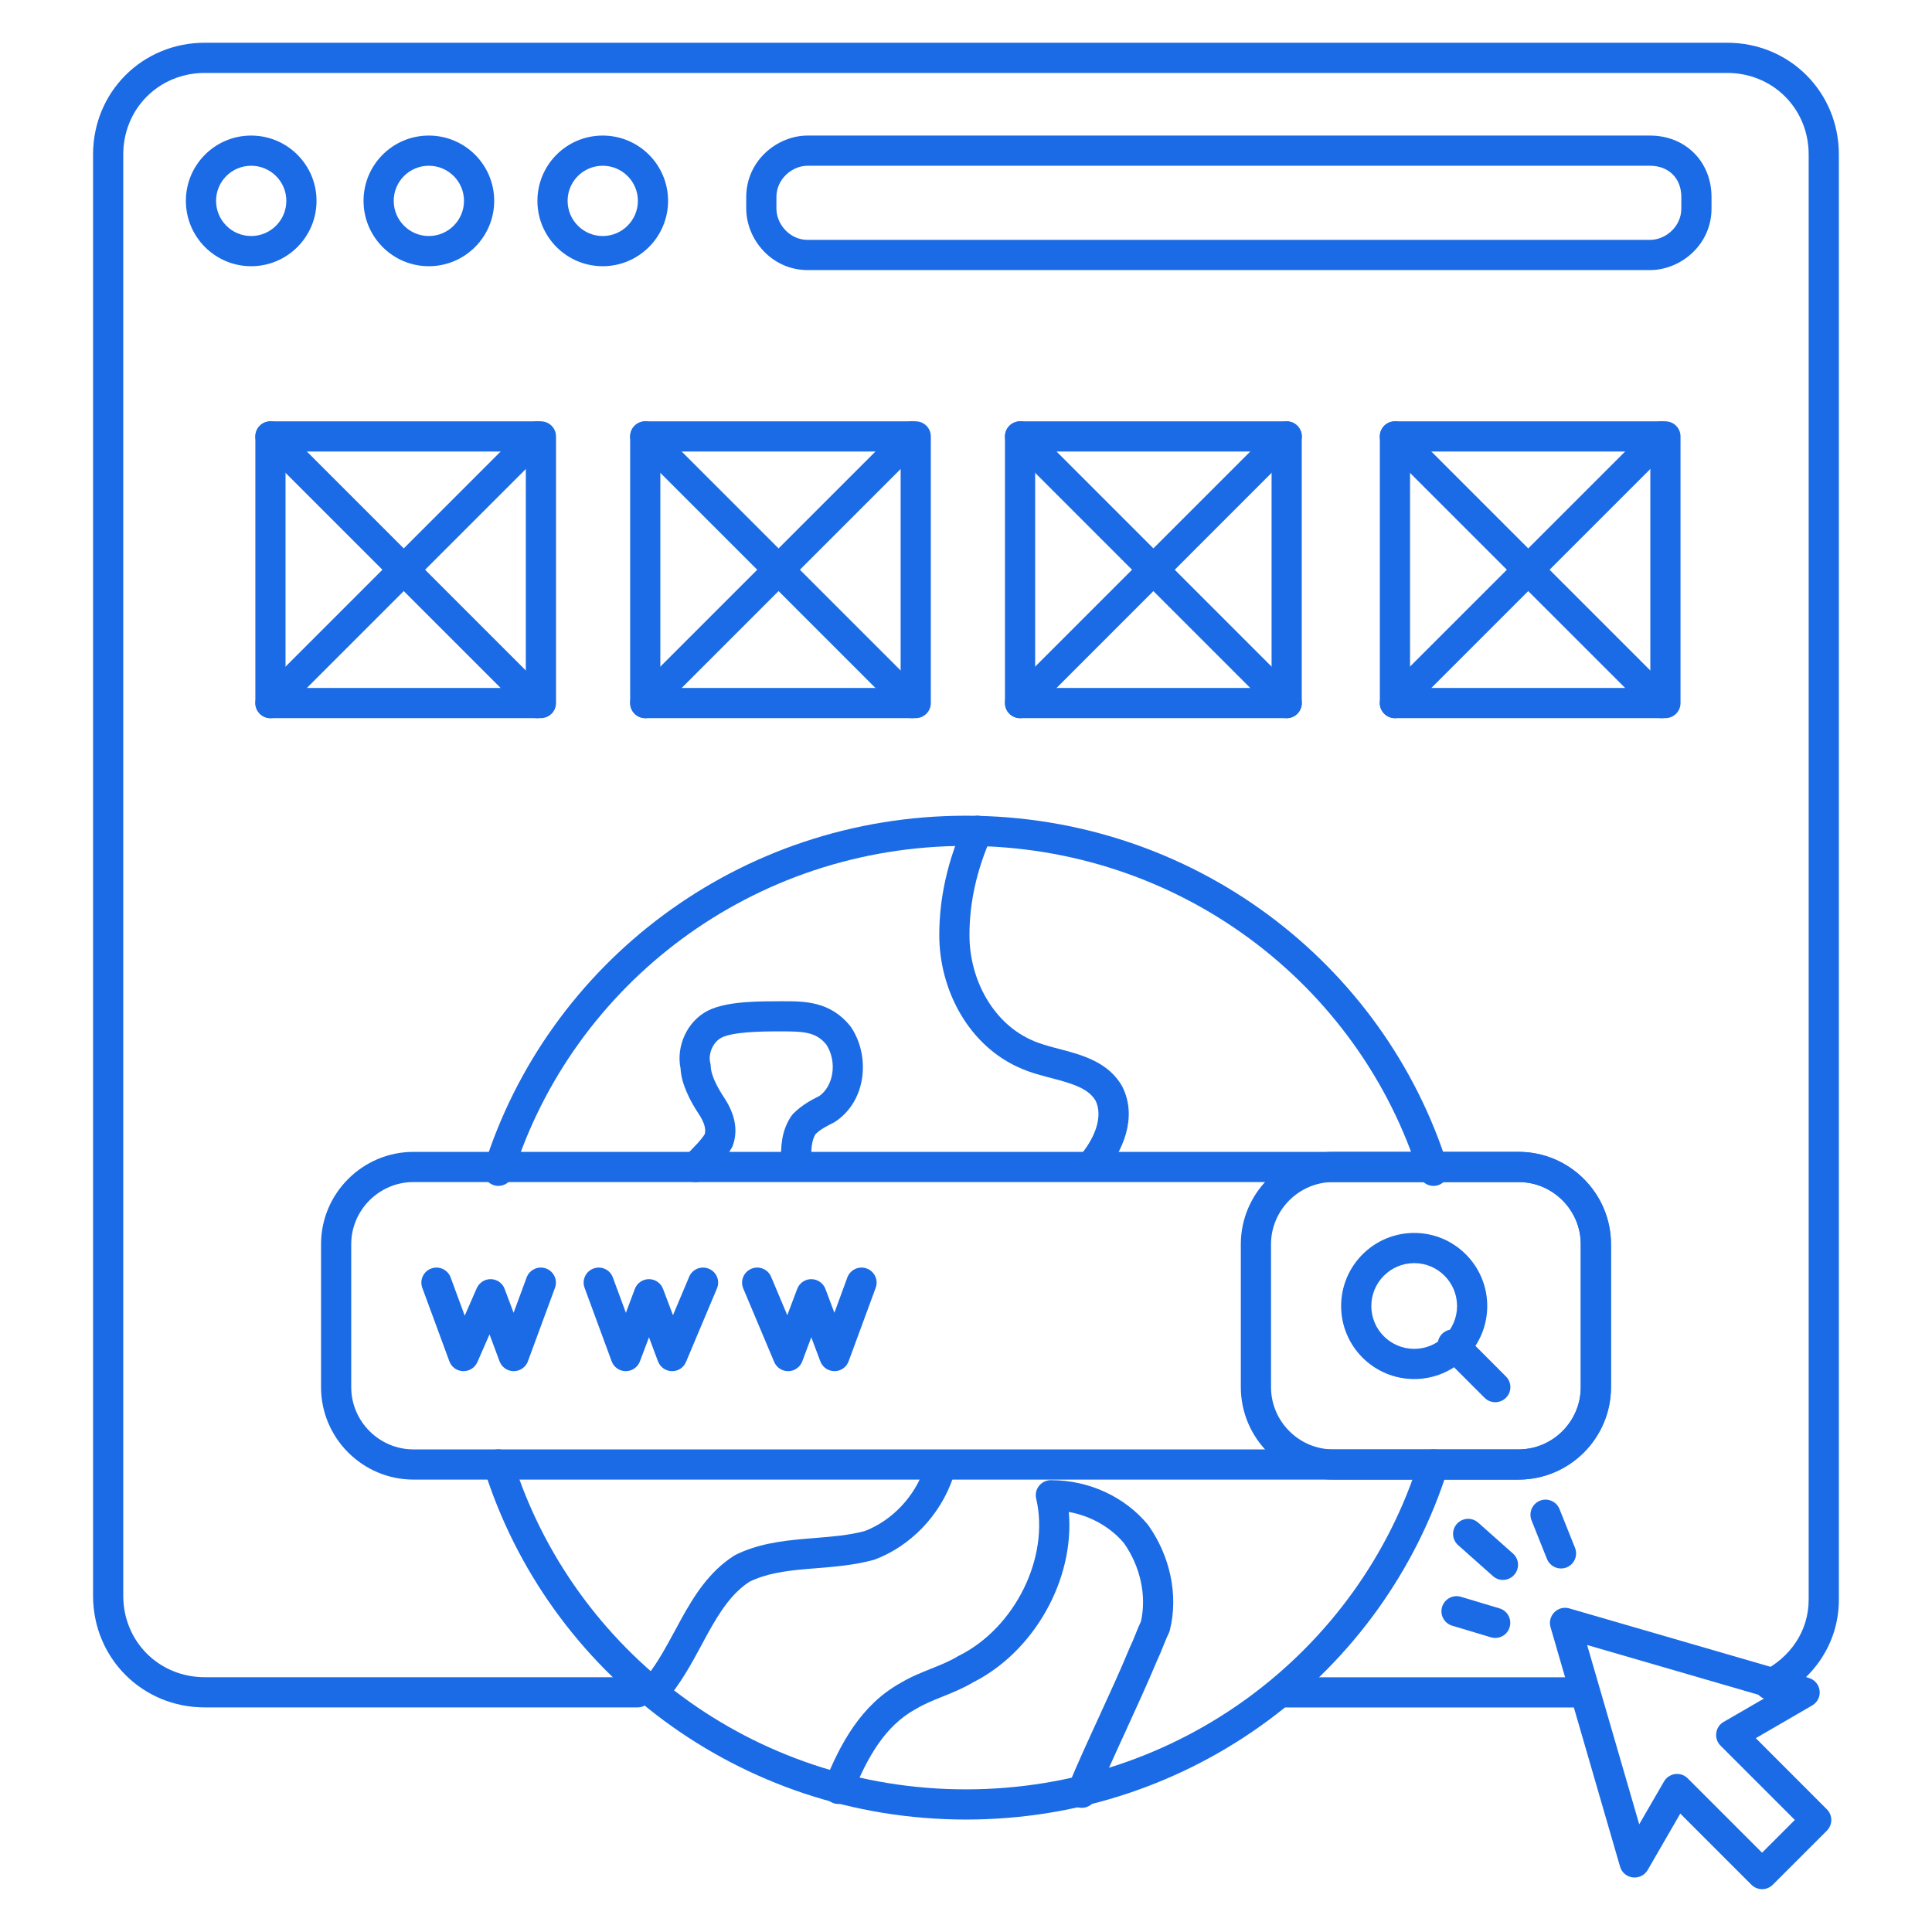 <svg width="24" height="24" viewBox="0 0 24 24" fill="none" xmlns="http://www.w3.org/2000/svg">
<g id="fi_10218756">
<g id="Group">
<path id="Vector (Stroke)" fill-rule="evenodd" clip-rule="evenodd" d="M2.544 0.906C1.975 0.906 1.531 1.35 1.531 1.919V19.823C1.531 20.391 1.975 20.835 2.544 20.835H7.92C8.023 20.835 8.107 20.919 8.107 21.023C8.107 21.126 8.023 21.21 7.92 21.21H2.544C1.768 21.21 1.156 20.598 1.156 19.823V1.919C1.156 1.143 1.768 0.531 2.544 0.531H21.456C22.231 0.531 22.843 1.143 22.843 1.919V19.871C22.843 20.432 22.506 20.875 22.068 21.095C21.975 21.141 21.862 21.103 21.816 21.011C21.77 20.918 21.807 20.805 21.9 20.759C22.23 20.594 22.468 20.27 22.468 19.871V1.919C22.468 1.35 22.024 0.906 21.456 0.906H2.544Z" fill="#1A6BE5"/>
<path id="Vector (Stroke)_2" fill-rule="evenodd" clip-rule="evenodd" d="M15.797 21.023C15.797 20.92 15.881 20.836 15.984 20.836H19.68C19.784 20.836 19.868 20.92 19.868 21.023C19.868 21.127 19.784 21.211 19.68 21.211H15.984C15.881 21.211 15.797 21.127 15.797 21.023Z" fill="#1A6BE5"/>
<path id="Vector (Stroke)_3" fill-rule="evenodd" clip-rule="evenodd" d="M3.12 2.059C2.879 2.059 2.684 2.254 2.684 2.495C2.684 2.736 2.879 2.932 3.12 2.932C3.361 2.932 3.557 2.736 3.557 2.495C3.557 2.254 3.361 2.059 3.12 2.059ZM2.309 2.495C2.309 2.047 2.672 1.684 3.12 1.684C3.568 1.684 3.932 2.047 3.932 2.495C3.932 2.943 3.568 3.307 3.12 3.307C2.672 3.307 2.309 2.943 2.309 2.495Z" fill="#1A6BE5"/>
<path id="Vector (Stroke)_4" fill-rule="evenodd" clip-rule="evenodd" d="M5.327 2.059C5.086 2.059 4.891 2.254 4.891 2.495C4.891 2.736 5.086 2.932 5.327 2.932C5.568 2.932 5.764 2.736 5.764 2.495C5.764 2.254 5.568 2.059 5.327 2.059ZM4.516 2.495C4.516 2.047 4.879 1.684 5.327 1.684C5.775 1.684 6.139 2.047 6.139 2.495C6.139 2.943 5.775 3.307 5.327 3.307C4.879 3.307 4.516 2.943 4.516 2.495Z" fill="#1A6BE5"/>
<path id="Vector (Stroke)_5" fill-rule="evenodd" clip-rule="evenodd" d="M7.487 2.059C7.246 2.059 7.051 2.254 7.051 2.495C7.051 2.736 7.246 2.932 7.487 2.932C7.728 2.932 7.924 2.736 7.924 2.495C7.924 2.254 7.728 2.059 7.487 2.059ZM6.676 2.495C6.676 2.047 7.039 1.684 7.487 1.684C7.935 1.684 8.299 2.047 8.299 2.495C8.299 2.943 7.935 3.307 7.487 3.307C7.039 3.307 6.676 2.943 6.676 2.495Z" fill="#1A6BE5"/>
<g id="Group_2">
<path id="Vector (Stroke)_6" fill-rule="evenodd" clip-rule="evenodd" d="M9.27 2.447C9.27 1.998 9.652 1.684 10.033 1.684H20.497C20.937 1.684 21.261 2.008 21.261 2.447V2.591C21.261 3.041 20.878 3.355 20.497 3.355H10.033C9.584 3.355 9.27 2.972 9.27 2.591V2.447ZM10.033 2.059C9.838 2.059 9.645 2.225 9.645 2.447V2.591C9.645 2.786 9.811 2.98 10.033 2.98H20.497C20.692 2.98 20.886 2.814 20.886 2.591V2.447C20.886 2.215 20.73 2.059 20.497 2.059H10.033Z" fill="#1A6BE5"/>
<path id="Vector (Stroke)_7" fill-rule="evenodd" clip-rule="evenodd" d="M3.172 5.422C3.172 5.318 3.256 5.234 3.359 5.234H6.719C6.823 5.234 6.907 5.318 6.907 5.422V8.734C6.907 8.837 6.823 8.921 6.719 8.921H3.359C3.256 8.921 3.172 8.837 3.172 8.734V5.422ZM3.547 5.609V8.546H6.532V5.609H3.547Z" fill="#1A6BE5"/>
<path id="Vector (Stroke)_8" fill-rule="evenodd" clip-rule="evenodd" d="M7.828 5.422C7.828 5.318 7.912 5.234 8.016 5.234H11.376C11.479 5.234 11.563 5.318 11.563 5.422V8.734C11.563 8.837 11.479 8.921 11.376 8.921H8.016C7.912 8.921 7.828 8.837 7.828 8.734V5.422ZM8.203 5.609V8.546H11.188V5.609H8.203Z" fill="#1A6BE5"/>
<path id="Vector (Stroke)_9" fill-rule="evenodd" clip-rule="evenodd" d="M12.484 5.422C12.484 5.318 12.568 5.234 12.672 5.234H15.984C16.087 5.234 16.171 5.318 16.171 5.422V8.734C16.171 8.837 16.087 8.921 15.984 8.921H12.672C12.568 8.921 12.484 8.837 12.484 8.734V5.422ZM12.859 5.609V8.546H15.796V5.609H12.859Z" fill="#1A6BE5"/>
<path id="Vector (Stroke)_10" fill-rule="evenodd" clip-rule="evenodd" d="M17.141 5.422C17.141 5.318 17.225 5.234 17.328 5.234H20.688C20.792 5.234 20.876 5.318 20.876 5.422V8.734C20.876 8.837 20.792 8.921 20.688 8.921H17.328C17.225 8.921 17.141 8.837 17.141 8.734V5.422ZM17.516 5.609V8.546H20.501V5.609H17.516Z" fill="#1A6BE5"/>
<path id="Vector (Stroke)_11" fill-rule="evenodd" clip-rule="evenodd" d="M3.227 5.289C3.3 5.216 3.419 5.216 3.492 5.289L6.804 8.601C6.877 8.675 6.877 8.793 6.804 8.866C6.731 8.94 6.612 8.94 6.539 8.866L3.227 5.554C3.154 5.481 3.154 5.363 3.227 5.289Z" fill="#1A6BE5"/>
<path id="Vector (Stroke)_12" fill-rule="evenodd" clip-rule="evenodd" d="M6.804 5.289C6.877 5.363 6.877 5.481 6.804 5.554L3.492 8.866C3.419 8.94 3.3 8.94 3.227 8.866C3.154 8.793 3.154 8.675 3.227 8.601L6.539 5.289C6.612 5.216 6.731 5.216 6.804 5.289Z" fill="#1A6BE5"/>
<path id="Vector (Stroke)_13" fill-rule="evenodd" clip-rule="evenodd" d="M7.883 5.289C7.956 5.216 8.075 5.216 8.148 5.289L11.46 8.601C11.533 8.675 11.533 8.793 11.46 8.866C11.387 8.94 11.268 8.94 11.195 8.866L7.883 5.554C7.81 5.481 7.81 5.363 7.883 5.289Z" fill="#1A6BE5"/>
<path id="Vector (Stroke)_14" fill-rule="evenodd" clip-rule="evenodd" d="M11.46 5.289C11.533 5.363 11.533 5.481 11.46 5.554L8.148 8.866C8.075 8.94 7.956 8.94 7.883 8.866C7.81 8.793 7.81 8.675 7.883 8.601L11.195 5.289C11.268 5.216 11.387 5.216 11.46 5.289Z" fill="#1A6BE5"/>
<path id="Vector (Stroke)_15" fill-rule="evenodd" clip-rule="evenodd" d="M12.539 5.289C12.613 5.216 12.731 5.216 12.805 5.289L16.116 8.601C16.19 8.675 16.19 8.793 16.116 8.866C16.043 8.94 15.925 8.94 15.851 8.866L12.539 5.554C12.466 5.481 12.466 5.363 12.539 5.289Z" fill="#1A6BE5"/>
<path id="Vector (Stroke)_16" fill-rule="evenodd" clip-rule="evenodd" d="M16.116 5.289C16.19 5.363 16.19 5.481 16.116 5.554L12.805 8.866C12.731 8.94 12.613 8.94 12.539 8.866C12.466 8.793 12.466 8.675 12.539 8.601L15.851 5.289C15.925 5.216 16.043 5.216 16.116 5.289Z" fill="#1A6BE5"/>
<path id="Vector (Stroke)_17" fill-rule="evenodd" clip-rule="evenodd" d="M17.195 5.289C17.269 5.216 17.387 5.216 17.461 5.289L20.773 8.601C20.846 8.675 20.846 8.793 20.773 8.866C20.7 8.94 20.581 8.94 20.508 8.866L17.195 5.554C17.122 5.481 17.122 5.363 17.195 5.289Z" fill="#1A6BE5"/>
<path id="Vector (Stroke)_18" fill-rule="evenodd" clip-rule="evenodd" d="M20.773 5.289C20.846 5.363 20.846 5.481 20.773 5.554L17.461 8.866C17.387 8.94 17.269 8.94 17.195 8.866C17.122 8.793 17.122 8.675 17.195 8.601L20.508 5.289C20.581 5.216 20.7 5.216 20.773 5.289Z" fill="#1A6BE5"/>
<path id="Vector (Stroke)_19" fill-rule="evenodd" clip-rule="evenodd" d="M6.135 18.013C6.234 17.982 6.339 18.037 6.37 18.135C7.114 20.506 9.346 22.228 11.999 22.228C14.652 22.228 16.885 20.506 17.629 18.135C17.66 18.037 17.765 17.982 17.864 18.013C17.962 18.044 18.017 18.149 17.986 18.248C17.194 20.773 14.819 22.603 11.999 22.603C9.18 22.603 6.805 20.773 6.013 18.248C5.982 18.149 6.037 18.044 6.135 18.013Z" fill="#1A6BE5"/>
<path id="Vector (Stroke)_20" fill-rule="evenodd" clip-rule="evenodd" d="M11.999 10.508C9.346 10.508 7.114 12.23 6.37 14.6C6.339 14.699 6.234 14.754 6.135 14.723C6.037 14.692 5.982 14.587 6.013 14.488C6.805 11.963 9.18 10.133 11.999 10.133C14.819 10.133 17.194 11.963 17.986 14.488C18.017 14.587 17.962 14.692 17.864 14.723C17.765 14.754 17.66 14.699 17.629 14.6C16.885 12.23 14.652 10.508 11.999 10.508Z" fill="#1A6BE5"/>
<path id="Vector (Stroke)_21" fill-rule="evenodd" clip-rule="evenodd" d="M12.22 10.149C12.314 10.191 12.357 10.302 12.315 10.396C12.132 10.807 12.043 11.213 12.043 11.616C12.043 12.182 12.348 12.726 12.84 12.931L12.841 12.932L12.841 12.932C12.912 12.962 12.994 12.986 13.088 13.012C13.108 13.017 13.128 13.022 13.149 13.028C13.224 13.047 13.306 13.069 13.383 13.094C13.581 13.158 13.806 13.261 13.938 13.491L13.943 13.5L13.943 13.501C14.139 13.892 13.933 14.312 13.73 14.566C13.665 14.646 13.547 14.659 13.466 14.595C13.386 14.53 13.372 14.412 13.437 14.331C13.617 14.107 13.698 13.857 13.61 13.673C13.549 13.57 13.44 13.506 13.268 13.451C13.201 13.429 13.133 13.411 13.06 13.392C13.038 13.386 13.015 13.38 12.991 13.374C12.895 13.348 12.791 13.319 12.694 13.277C12.035 13.002 11.668 12.299 11.668 11.616C11.668 11.156 11.771 10.698 11.972 10.244C12.014 10.15 12.125 10.107 12.22 10.149Z" fill="#1A6BE5"/>
<path id="Vector (Stroke)_22" fill-rule="evenodd" clip-rule="evenodd" d="M11.725 18.107C11.823 18.14 11.876 18.246 11.843 18.345C11.681 18.83 11.304 19.209 10.867 19.373C10.862 19.375 10.856 19.377 10.851 19.378C10.613 19.443 10.365 19.463 10.139 19.481C10.095 19.485 10.051 19.488 10.008 19.492C9.744 19.515 9.514 19.549 9.31 19.649C9.094 19.789 8.947 20.013 8.793 20.29C8.769 20.335 8.743 20.381 8.718 20.429C8.59 20.666 8.448 20.93 8.253 21.147C8.183 21.224 8.065 21.23 7.988 21.161C7.911 21.091 7.905 20.973 7.974 20.896C8.136 20.715 8.253 20.499 8.381 20.263C8.408 20.213 8.436 20.161 8.465 20.108C8.622 19.825 8.809 19.523 9.117 19.327C9.122 19.324 9.128 19.32 9.133 19.317C9.408 19.18 9.703 19.143 9.975 19.118C10.024 19.114 10.072 19.11 10.12 19.106C10.341 19.088 10.545 19.072 10.743 19.019C11.071 18.893 11.362 18.602 11.487 18.226C11.52 18.128 11.626 18.075 11.725 18.107Z" fill="#1A6BE5"/>
<path id="Vector (Stroke)_23" fill-rule="evenodd" clip-rule="evenodd" d="M10.265 12.976C10.138 12.821 9.992 12.812 9.697 12.812C9.576 12.812 9.427 12.813 9.286 12.824C9.138 12.836 9.026 12.858 8.965 12.889C8.857 12.943 8.795 13.091 8.823 13.204C8.827 13.218 8.829 13.234 8.829 13.249C8.829 13.284 8.842 13.341 8.873 13.415C8.904 13.486 8.946 13.56 8.989 13.625C9.098 13.788 9.182 13.995 9.107 14.22C9.104 14.229 9.101 14.237 9.097 14.245C9.06 14.318 8.997 14.394 8.942 14.454C8.885 14.518 8.822 14.581 8.775 14.628L8.774 14.63C8.7 14.703 8.582 14.703 8.508 14.63C8.435 14.556 8.435 14.438 8.508 14.364C8.557 14.316 8.613 14.259 8.664 14.204C8.71 14.153 8.74 14.113 8.755 14.088C8.77 14.027 8.754 13.949 8.677 13.833C8.624 13.754 8.57 13.66 8.529 13.563C8.491 13.476 8.459 13.374 8.454 13.272C8.398 13.005 8.529 12.688 8.797 12.553C8.928 12.488 9.104 12.462 9.256 12.45C9.414 12.438 9.576 12.438 9.694 12.438H9.697C9.704 12.438 9.711 12.438 9.718 12.438C9.991 12.437 10.315 12.437 10.563 12.748C10.567 12.752 10.57 12.757 10.573 12.761C10.811 13.118 10.767 13.673 10.377 13.933C10.371 13.937 10.364 13.941 10.357 13.945C10.267 13.99 10.199 14.024 10.131 14.088C10.081 14.173 10.076 14.26 10.076 14.449C10.076 14.553 9.993 14.636 9.889 14.636C9.785 14.636 9.702 14.553 9.702 14.449C9.702 14.443 9.702 14.437 9.702 14.431C9.701 14.252 9.701 14.057 9.829 13.865C9.836 13.855 9.844 13.845 9.852 13.836C9.967 13.722 10.084 13.662 10.178 13.615C10.355 13.489 10.403 13.191 10.265 12.976Z" fill="#1A6BE5"/>
<path id="Vector (Stroke)_24" fill-rule="evenodd" clip-rule="evenodd" d="M12.907 18.458C12.943 18.413 12.997 18.387 13.054 18.387C13.541 18.387 13.978 18.603 14.254 18.934C14.257 18.938 14.26 18.941 14.263 18.945C14.531 19.321 14.643 19.809 14.532 20.252C14.529 20.265 14.524 20.278 14.518 20.29C14.498 20.33 14.477 20.382 14.452 20.444L14.45 20.448C14.429 20.503 14.403 20.566 14.377 20.62C14.256 20.909 14.124 21.198 13.993 21.483L13.993 21.484C13.86 21.773 13.73 22.058 13.611 22.342C13.571 22.438 13.462 22.483 13.366 22.443C13.27 22.404 13.225 22.294 13.265 22.198C13.386 21.907 13.519 21.617 13.651 21.33L13.652 21.328C13.784 21.04 13.915 20.755 14.033 20.47C14.035 20.466 14.037 20.462 14.038 20.458C14.058 20.419 14.079 20.367 14.104 20.305L14.106 20.3C14.126 20.25 14.149 20.193 14.173 20.143C14.246 19.824 14.166 19.459 13.962 19.169C13.799 18.976 13.557 18.832 13.277 18.782C13.351 19.62 12.848 20.515 12.088 20.899C11.957 20.976 11.828 21.028 11.713 21.074L11.708 21.076C11.586 21.125 11.48 21.168 11.375 21.231L11.369 21.234L11.369 21.234C10.997 21.441 10.777 21.82 10.588 22.292C10.55 22.388 10.441 22.435 10.345 22.396C10.248 22.358 10.202 22.249 10.24 22.153C10.435 21.666 10.694 21.181 11.184 20.908C11.316 20.829 11.447 20.777 11.564 20.73L11.569 20.728C11.69 20.68 11.796 20.637 11.902 20.573C11.906 20.571 11.91 20.569 11.914 20.567C12.61 20.219 13.042 19.343 12.872 18.617C12.858 18.561 12.872 18.503 12.907 18.458Z" fill="#1A6BE5"/>
<path id="Vector (Stroke)_25" fill-rule="evenodd" clip-rule="evenodd" d="M5.357 15.758C5.454 15.722 5.562 15.772 5.598 15.869L5.773 16.344L5.922 16.003C5.953 15.933 6.023 15.888 6.099 15.89C6.175 15.892 6.243 15.94 6.269 16.012L6.38 16.308L6.542 15.869C6.578 15.772 6.686 15.722 6.783 15.758C6.88 15.793 6.93 15.901 6.894 15.998L6.558 16.91C6.531 16.984 6.461 17.033 6.382 17.033C6.304 17.033 6.234 16.985 6.206 16.912L6.081 16.576L5.93 16.921C5.899 16.991 5.829 17.035 5.752 17.033C5.676 17.031 5.608 16.982 5.582 16.91L5.246 15.998C5.21 15.901 5.26 15.793 5.357 15.758Z" fill="#1A6BE5"/>
<path id="Vector (Stroke)_26" fill-rule="evenodd" clip-rule="evenodd" d="M7.373 15.758C7.47 15.722 7.578 15.772 7.613 15.869L7.775 16.308L7.886 16.012C7.913 15.939 7.983 15.89 8.062 15.89C8.14 15.89 8.21 15.939 8.237 16.012L8.36 16.338L8.561 15.861C8.601 15.765 8.711 15.721 8.806 15.761C8.902 15.801 8.947 15.911 8.906 16.006L8.522 16.918C8.493 16.989 8.423 17.035 8.346 17.033C8.269 17.032 8.201 16.983 8.174 16.912L8.062 16.612L7.949 16.912C7.922 16.985 7.851 17.033 7.773 17.033C7.695 17.033 7.625 16.984 7.598 16.91L7.262 15.998C7.226 15.901 7.276 15.793 7.373 15.758Z" fill="#1A6BE5"/>
<path id="Vector (Stroke)_27" fill-rule="evenodd" clip-rule="evenodd" d="M10.767 15.758C10.864 15.793 10.914 15.901 10.878 15.998L10.542 16.91C10.515 16.984 10.445 17.033 10.367 17.033C10.289 17.033 10.218 16.985 10.191 16.912L10.078 16.612L9.966 16.912C9.939 16.983 9.871 17.032 9.794 17.033C9.717 17.035 9.647 16.989 9.617 16.918L9.233 16.006C9.193 15.911 9.238 15.801 9.334 15.761C9.429 15.721 9.539 15.765 9.579 15.861L9.78 16.338L9.903 16.012C9.93 15.939 10 15.89 10.078 15.89C10.156 15.89 10.226 15.939 10.254 16.012L10.365 16.308L10.526 15.869C10.562 15.772 10.67 15.722 10.767 15.758Z" fill="#1A6BE5"/>
</g>
<path id="Vector (Stroke)_28" fill-rule="evenodd" clip-rule="evenodd" d="M5.136 14.684C4.711 14.684 4.363 15.032 4.363 15.456V17.232C4.363 17.657 4.711 18.005 5.136 18.005H18.864C19.288 18.005 19.636 17.657 19.636 17.232V15.456C19.636 15.032 19.288 14.684 18.864 14.684H5.136ZM3.988 15.456C3.988 14.825 4.504 14.309 5.136 14.309H18.864C19.495 14.309 20.011 14.825 20.011 15.456V17.232C20.011 17.864 19.495 18.38 18.864 18.38H5.136C4.504 18.38 3.988 17.864 3.988 17.232V15.456Z" fill="#1A6BE5"/>
<path id="Vector (Stroke)_29" fill-rule="evenodd" clip-rule="evenodd" d="M16.562 14.684C16.137 14.684 15.789 15.032 15.789 15.456V17.232C15.789 17.657 16.137 18.005 16.562 18.005H18.866C19.29 18.005 19.638 17.657 19.638 17.232V15.456C19.638 15.032 19.29 14.684 18.866 14.684H16.562ZM15.414 15.456C15.414 14.825 15.93 14.309 16.562 14.309H18.866C19.497 14.309 20.013 14.825 20.013 15.456V17.232C20.013 17.864 19.497 18.38 18.866 18.38H16.562C15.93 18.38 15.414 17.864 15.414 17.232V15.456Z" fill="#1A6BE5"/>
<path id="Vector (Stroke)_30" fill-rule="evenodd" clip-rule="evenodd" d="M17.568 15.691C17.274 15.691 17.035 15.93 17.035 16.224C17.035 16.518 17.274 16.756 17.568 16.756C17.862 16.756 18.1 16.518 18.1 16.224C18.1 15.93 17.862 15.691 17.568 15.691ZM16.66 16.224C16.66 15.723 17.067 15.316 17.568 15.316C18.069 15.316 18.475 15.723 18.475 16.224C18.475 16.725 18.069 17.131 17.568 17.131C17.067 17.131 16.66 16.725 16.66 16.224Z" fill="#1A6BE5"/>
<path id="Vector (Stroke)_31" fill-rule="evenodd" clip-rule="evenodd" d="M17.914 16.57C17.988 16.497 18.106 16.497 18.18 16.57L18.707 17.099C18.781 17.172 18.781 17.291 18.707 17.364C18.634 17.437 18.515 17.437 18.442 17.364L17.914 16.836C17.841 16.762 17.841 16.644 17.914 16.57Z" fill="#1A6BE5"/>
<path id="Vector (Stroke)_32" fill-rule="evenodd" clip-rule="evenodd" d="M19.309 20.028C19.357 19.979 19.428 19.961 19.494 19.98L22.47 20.844C22.542 20.865 22.595 20.927 22.604 21.002C22.613 21.076 22.576 21.149 22.511 21.186L21.811 21.592L22.694 22.476C22.729 22.511 22.749 22.558 22.749 22.608C22.749 22.658 22.729 22.706 22.694 22.741L22.022 23.413C21.987 23.448 21.939 23.468 21.889 23.468C21.84 23.468 21.792 23.448 21.757 23.413L20.873 22.529L20.468 23.23C20.43 23.295 20.357 23.331 20.283 23.322C20.208 23.313 20.146 23.261 20.125 23.188L19.261 20.212C19.242 20.147 19.261 20.076 19.309 20.028ZM19.716 20.435L20.363 22.662L20.671 22.13C20.7 22.08 20.751 22.046 20.809 22.038C20.867 22.031 20.925 22.05 20.966 22.092L21.889 23.015L22.296 22.608L21.373 21.685C21.332 21.644 21.312 21.586 21.32 21.528C21.327 21.47 21.361 21.419 21.412 21.39L21.944 21.082L19.716 20.435Z" fill="#1A6BE5"/>
<path id="Vector (Stroke)_33" fill-rule="evenodd" clip-rule="evenodd" d="M19.13 18.642C19.226 18.604 19.335 18.651 19.373 18.747L19.565 19.227C19.604 19.323 19.557 19.432 19.461 19.471C19.365 19.509 19.256 19.462 19.217 19.366L19.025 18.886C18.987 18.79 19.034 18.681 19.13 18.642Z" fill="#1A6BE5"/>
<path id="Vector (Stroke)_34" fill-rule="evenodd" clip-rule="evenodd" d="M18.098 18.93C18.167 18.853 18.285 18.846 18.363 18.915L18.795 19.299C18.872 19.367 18.879 19.486 18.81 19.563C18.742 19.641 18.623 19.648 18.546 19.579L18.114 19.195C18.036 19.126 18.029 19.008 18.098 18.93Z" fill="#1A6BE5"/>
<path id="Vector (Stroke)_35" fill-rule="evenodd" clip-rule="evenodd" d="M17.914 19.962C17.944 19.863 18.049 19.806 18.148 19.836L18.628 19.98C18.727 20.01 18.783 20.114 18.753 20.214C18.724 20.313 18.619 20.369 18.52 20.339L18.04 20.195C17.941 20.166 17.884 20.061 17.914 19.962Z" fill="#1A6BE5"/>
</g>
</g>
</svg>
